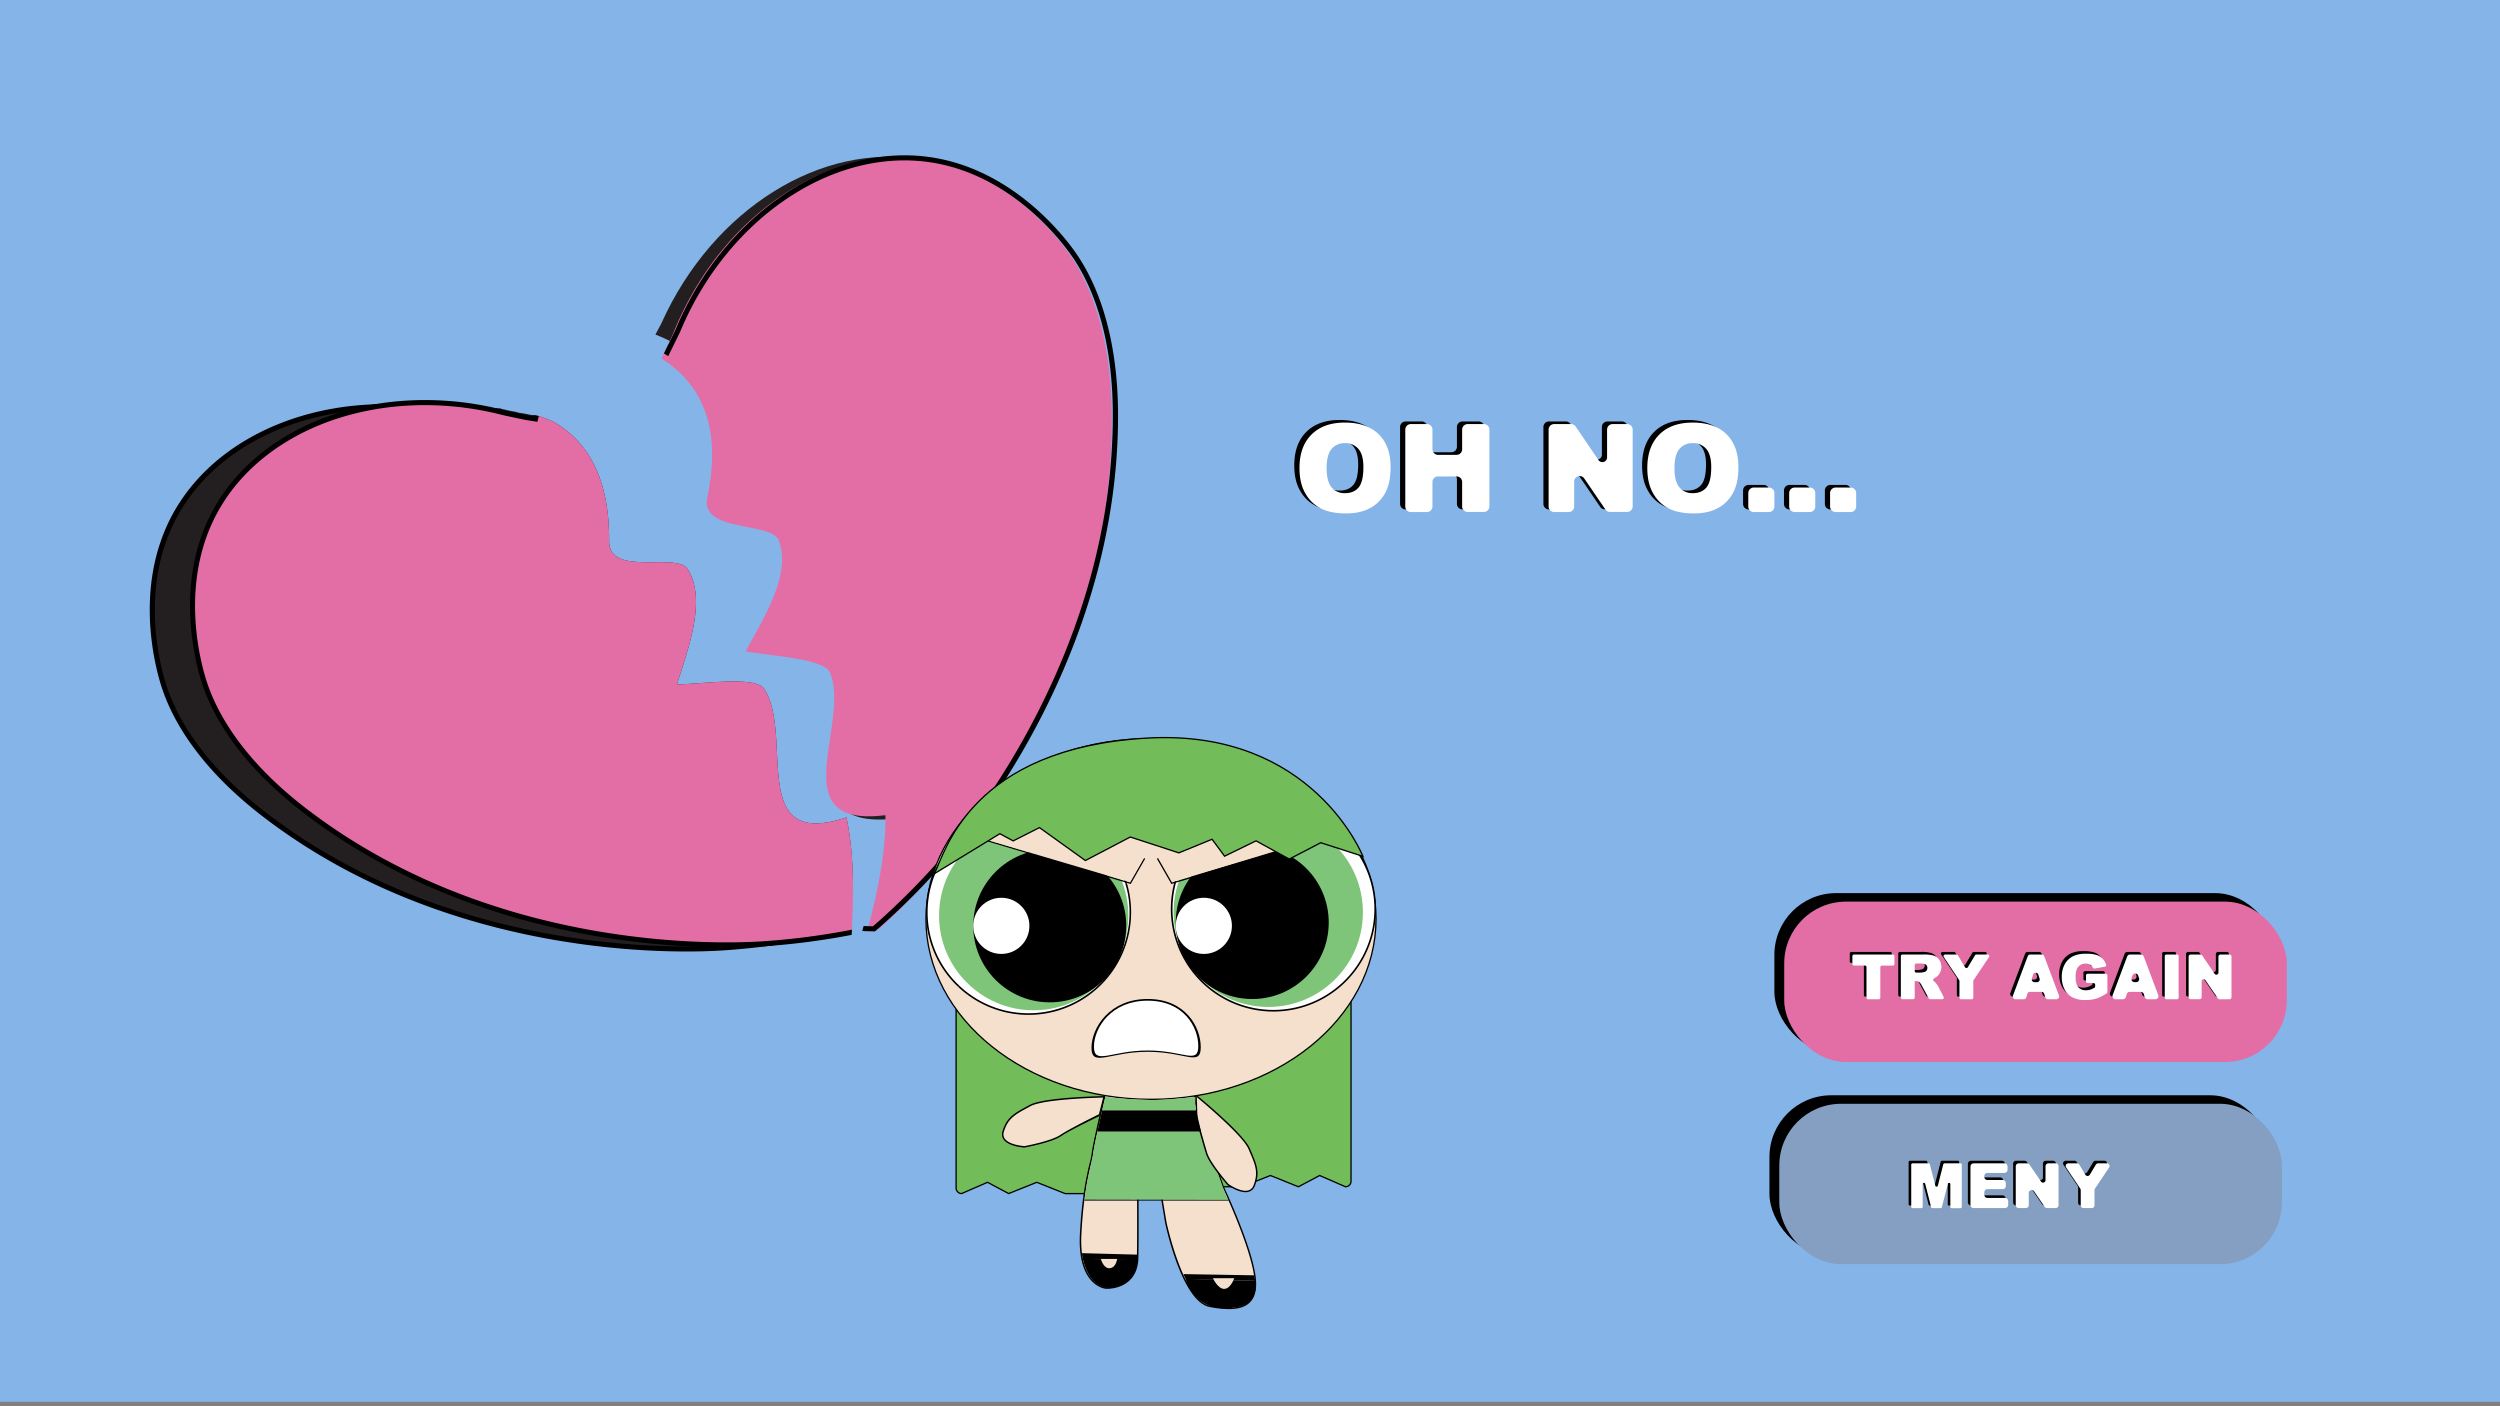 <svg xmlns="http://www.w3.org/2000/svg" width="1920" height="1080" viewBox="0 0 1920 1080"><rect x="0" y="0" width="1920" height="1080" fill="#808080" stroke="none"/><defs><style>.cls-1{fill:#85b4e8;}.cls-2{fill:#231f20;}.cls-3{fill:#e36ea6;}.cls-4{fill:#fff;}.cls-5{fill:#849fc1;}.cls-6{fill:#72bd59;}.cls-6,.cls-8{stroke:#000;stroke-miterlimit:10;}.cls-7,.cls-8{fill:#f5e0cd;}.cls-9{fill:#7ec479;}.cls-10{fill:none;}</style></defs><g id="Layer_2" data-name="Layer 2"><rect class="cls-1" y="-3.43" width="1920" height="1080"/><path class="cls-2" d="M519.88,525.67c9.21-29.07,22.89-65.64,8.17-88.66-8.42-13.15-60.77,6.44-60.24-21.71.24-47.54-15.95-76.17-43-91.49a90.21,90.21,0,0,0-12-4.51,28.32,28.32,0,0,0-2.87-.45,7.21,7.21,0,0,1-.93-.15,10.65,10.65,0,0,1-3.4-.54c-1.26-.23-2.51-.48-3.76-.74a23.12,23.12,0,0,1-6-1.23c-1.58-.22-3.15-.49-4.71-.84-1.2-.26-2.39-.54-3.58-.83l-.85-.19-.42-.1-.18,0-1.68-.36-.43-.11a6.33,6.33,0,0,1-.87,0l-2.72,11.09-7.76-1.23-15.89-3.37c-94.63-24.69-186.18,9.44-222.22,75.31-31.91,58.33-10.9,124.39-8.24,132.36,4.87,14.59,20.26,54.11,76.33,97.28C343.48,733.69,514.72,730.72,556,727.91a552.53,552.53,0,0,0,75.55-10.39c6.2-8.35,14.43-19.94,23.51-34.33,0-18.66-1.12-37.19-5-55.43-76.3,25.64-40-62.49-63.12-98.66C580.65,519.23,542.63,525,519.88,525.67Z"/><path class="cls-2" d="M814.24,199.2c-4.53-7.06-42.78-64.88-108.22-76.64-73.9-13.28-157.93,36.58-198.09,125.75l-4.56,8.62c47.72,19.05,73,55.63,56.09,121.7-7.37,27.17,48.18,20.91,53.14,35.72,8.68,25.92-13.49,58-29.5,84,22.23,4.9,60.51,8.55,64.23,19.66,13.64,40.72-43,117.35,37.2,111.06-.66,18.64-4.07,36.89-8.63,55,7.64-7.28,15.84-15.52,24.35-24.73,28.11-30.4,137.88-161.86,141.83-339.63C843.65,248.94,822.55,212.16,814.24,199.2Z"/><path d="M630.46,715.76A551.44,551.44,0,0,1,555.9,726c-33.65,2.28-208.76,8.07-352.11-102.31-38.31-29.5-64.48-62.82-75.68-96.36-4-12-22.51-74.85,8.1-130.8,11.57-21.15,28.74-38.73,49.7-52.14,45.27-29,108.18-38.44,170.4-22.2l16,3.39,9.52,1.51L385,314l-.65-.14-.43-.11a6.35,6.35,0,0,1-2.42-.2,2.4,2.4,0,0,1-.37-.14l-2.27,9.26-5.88-.93-15.81-3.35c-92.64-24.17-187,7.9-224.42,76.26C101.4,452,120.3,516.24,124.41,528.53c11.44,34.29,38.07,68.25,77,98.22C345.87,738,522.27,732.16,556.16,729.86A553.67,553.67,0,0,0,632,719.43l.73-.15.44-.6c7.65-10.3,15-20.95,21.94-31.85,0-2.48,0-5,0-7.45C647.33,691.85,639.13,704,630.46,715.76Z"/><path class="cls-3" d="M519.88,525.67c9.21-29.07,22.89-65.64,8.17-88.66-8.42-13.15-60.77,6.44-60.24-21.71.24-47.45-15.88-76.07-42.85-91.41A89.32,89.32,0,0,0,413,319.34c-.38-.07-.75-.11-1.12-.17l-.63,2.56-7.75-1.23-15.9-3.37c-94.62-24.69-186.18,9.44-222.21,75.31-31.91,58.33-10.9,124.39-8.24,132.36,4.87,14.6,20.26,54.11,76.33,97.28C374.39,730.57,545.63,727.6,586.94,724.79a550.32,550.32,0,0,0,67.24-8.73c1.42-29.73,2.07-59.38-4.1-88.3-76.3,25.64-40-62.49-63.12-98.66C580.65,519.23,542.63,525,519.88,525.67Z"/><path class="cls-3" d="M820.23,193.59c-4.86-6.85-45.79-62.79-111.71-71.45-74.45-9.78-156,44-191.94,135L508,275.32c31.27,19.78,46.3,53.08,35.27,106.47-6.08,27.49,49.11,18.62,54.76,33.18,9.9,25.47-10.74,58.62-25.5,85.29,22.43,3.85,60.84,5.69,65.08,16.61,15.55,40-37.45,119.25,42.4,109.18.35,29.57-6.14,58.51-13.41,87.37,3,0,5.91,0,8.48,0a553.47,553.47,0,0,0,53-54.86c26.64-31.69,130.09-168.18,125.65-345.94C852,241.88,829.14,206.14,820.23,193.59Z"/><path d="M410,318.86l-.16.66-5.88-.93-15.81-3.35c-92.64-24.17-187,7.91-224.43,76.26-31.38,57.37-12.48,121.62-8.37,133.92,11.44,34.28,38.07,68.24,77,98.21C376.79,734.88,553.18,729,587.07,726.74a554.56,554.56,0,0,0,67-8.75c.07-1.34.13-2.67.2-4a552.27,552.27,0,0,1-67.48,8.87c-33.64,2.28-208.74,8.08-352.11-102.31-38.3-29.5-64.47-62.82-75.67-96.36-4-12-22.51-74.85,8.1-130.8,11.57-21.15,28.74-38.73,49.7-52.14,45.26-29,108.19-38.43,170.4-22.2l16,3.39,9.52,1.51,1.08-4.4-.52-.15A30.54,30.54,0,0,0,410,318.86Z"/><path d="M826.72,194.94c-7.32-10.69-47.12-64.55-111.8-74.17-77.08-11.47-159.64,44.41-196.25,132.74l-8.78,17.89c1.12.71,2.22,1.42,3.29,2.16l9.05-18.44c36-86.81,116.77-141.7,192.11-130.49,63.08,9.38,102,62.06,109.16,72.52,20,29.17,30.74,70.15,31.12,118.5,1.44,180.94-108.9,317-131,342.46a551,551,0,0,1-53.15,53.27c-2.4,0-4.81-.14-7.22-.2-.34,1.29-.69,2.58-1,3.87,3,.08,6,.22,9,.25h.74l.56-.48a555.28,555.28,0,0,0,54.1-54.15c22.29-25.62,133.45-162.7,132-345C858.14,266.49,847.14,224.76,826.72,194.94Z"/><path d="M994,357.5q0-16.54,9.21-25.75t25.65-9.21q16.85,0,26,9t9.12,25.35q0,11.83-4,19.41a28.45,28.45,0,0,1-11.52,11.79q-7.53,4.22-18.76,4.22-11.43,0-18.91-3.64a28.46,28.46,0,0,1-12.13-11.51Q994,369.34,994,357.5Zm20.86.09q0,10.21,3.8,14.69a12.86,12.86,0,0,0,10.34,4.47q6.72,0,10.4-4.38t3.69-15.7q0-9.54-3.85-13.93a13.12,13.12,0,0,0-10.43-4.4,12.7,12.7,0,0,0-10.13,4.46Q1014.84,347.27,1014.84,357.59Z"/><path d="M1079.5,323.69h12.38a4.24,4.24,0,0,1,4.24,4.24v15.15a4.24,4.24,0,0,0,4.24,4.24h14.32a4.24,4.24,0,0,0,4.24-4.24V327.93a4.24,4.24,0,0,1,4.24-4.24h12.47a4.24,4.24,0,0,1,4.24,4.24v59a4.24,4.24,0,0,1-4.24,4.25h-12.47a4.24,4.24,0,0,1-4.24-4.25V368.14a4.24,4.24,0,0,0-4.24-4.24h-14.32a4.24,4.24,0,0,0-4.24,4.24V387a4.24,4.24,0,0,1-4.24,4.25H1079.5a4.24,4.24,0,0,1-4.24-4.25v-59A4.24,4.24,0,0,1,1079.5,323.69Z"/><path d="M1189.57,323.69h13a4.25,4.25,0,0,1,3.51,1.86l17.55,25.79a3.62,3.62,0,0,0,6.61-2V327.93a4.24,4.24,0,0,1,4.24-4.24h11.18a4.24,4.24,0,0,1,4.24,4.24v59a4.24,4.24,0,0,1-4.24,4.25h-13.18a4.24,4.24,0,0,1-3.5-1.86l-16.28-23.86a4.24,4.24,0,0,0-7.74,2.39V387a4.25,4.25,0,0,1-4.25,4.25h-11.13a4.24,4.24,0,0,1-4.24-4.25v-59A4.24,4.24,0,0,1,1189.57,323.69Z"/><path d="M1261.13,357.5q0-16.54,9.21-25.75t25.65-9.21q16.86,0,26,9t9.11,25.35q0,11.83-4,19.41a28.36,28.36,0,0,1-11.51,11.79q-7.53,4.22-18.77,4.22-11.41,0-18.9-3.64a28.48,28.48,0,0,1-12.14-11.51Q1261.13,369.34,1261.13,357.5Zm20.86.09q0,10.21,3.8,14.69a12.86,12.86,0,0,0,10.34,4.47q6.72,0,10.41-4.38t3.68-15.7q0-9.54-3.84-13.93a13.13,13.13,0,0,0-10.43-4.4,12.71,12.71,0,0,0-10.14,4.46Q1282,347.27,1282,357.59Z"/><path d="M1342.93,372.42h11.55a4.24,4.24,0,0,1,4.24,4.24V387a4.24,4.24,0,0,1-4.24,4.25h-11.55a4.25,4.25,0,0,1-4.25-4.25v-10.3A4.24,4.24,0,0,1,1342.93,372.42Z"/><path d="M1374.33,372.42h11.55a4.24,4.24,0,0,1,4.25,4.24V387a4.25,4.25,0,0,1-4.25,4.25h-11.55a4.24,4.24,0,0,1-4.24-4.25v-10.3A4.24,4.24,0,0,1,1374.33,372.42Z"/><path d="M1405.74,372.42h11.55a4.24,4.24,0,0,1,4.24,4.24V387a4.24,4.24,0,0,1-4.24,4.25h-11.55a4.24,4.24,0,0,1-4.24-4.25v-10.3A4.24,4.24,0,0,1,1405.74,372.42Z"/><path class="cls-4" d="M998,359.5q0-16.54,9.21-25.75t25.65-9.21q16.85,0,26,9t9.12,25.35q0,11.83-4,19.41a28.45,28.45,0,0,1-11.52,11.79q-7.53,4.22-18.76,4.22-11.43,0-18.91-3.64a28.46,28.46,0,0,1-12.13-11.51Q998,371.34,998,359.5Zm20.86.09q0,10.21,3.8,14.69a12.86,12.86,0,0,0,10.34,4.47q6.72,0,10.4-4.38t3.69-15.7q0-9.54-3.85-13.93a13.12,13.12,0,0,0-10.43-4.4,12.7,12.7,0,0,0-10.13,4.46Q1018.84,349.27,1018.84,359.59Z"/><path class="cls-4" d="M1083.5,325.69h12.38a4.24,4.24,0,0,1,4.24,4.24v15.15a4.24,4.24,0,0,0,4.24,4.24h14.32a4.24,4.24,0,0,0,4.24-4.24V329.93a4.24,4.24,0,0,1,4.24-4.24h12.47a4.24,4.24,0,0,1,4.24,4.24v59a4.24,4.24,0,0,1-4.24,4.25h-12.47a4.24,4.24,0,0,1-4.24-4.25V370.14a4.24,4.24,0,0,0-4.24-4.24h-14.32a4.24,4.24,0,0,0-4.24,4.24V389a4.24,4.24,0,0,1-4.24,4.25H1083.5a4.24,4.24,0,0,1-4.24-4.25v-59A4.24,4.24,0,0,1,1083.5,325.69Z"/><path class="cls-4" d="M1193.57,325.69h13a4.25,4.25,0,0,1,3.51,1.86l17.55,25.79a3.62,3.62,0,0,0,6.61-2V329.93a4.24,4.24,0,0,1,4.24-4.24h11.18a4.24,4.24,0,0,1,4.24,4.24v59a4.24,4.24,0,0,1-4.24,4.25h-13.18a4.24,4.24,0,0,1-3.5-1.86l-16.28-23.86a4.24,4.24,0,0,0-7.74,2.39V389a4.25,4.25,0,0,1-4.25,4.25h-11.13a4.24,4.24,0,0,1-4.24-4.25v-59A4.24,4.24,0,0,1,1193.57,325.69Z"/><path class="cls-4" d="M1265.13,359.5q0-16.54,9.21-25.75t25.65-9.21q16.86,0,26,9t9.11,25.35q0,11.83-4,19.41a28.36,28.36,0,0,1-11.51,11.79q-7.53,4.22-18.77,4.22-11.41,0-18.9-3.64a28.48,28.48,0,0,1-12.14-11.51Q1265.13,371.34,1265.13,359.5Zm20.86.09q0,10.21,3.8,14.69a12.86,12.86,0,0,0,10.34,4.47q6.72,0,10.41-4.38t3.68-15.7q0-9.54-3.84-13.93a13.13,13.13,0,0,0-10.43-4.4,12.71,12.71,0,0,0-10.14,4.46Q1286,349.27,1286,359.59Z"/><path class="cls-4" d="M1346.93,374.42h11.55a4.24,4.24,0,0,1,4.24,4.24V389a4.24,4.24,0,0,1-4.24,4.25h-11.55a4.25,4.25,0,0,1-4.25-4.25v-10.3A4.24,4.24,0,0,1,1346.93,374.42Z"/><path class="cls-4" d="M1378.33,374.42h11.55a4.24,4.24,0,0,1,4.25,4.24V389a4.25,4.25,0,0,1-4.25,4.25h-11.55a4.24,4.24,0,0,1-4.24-4.25v-10.3A4.24,4.24,0,0,1,1378.33,374.42Z"/><path class="cls-4" d="M1409.74,374.42h11.55a4.24,4.24,0,0,1,4.24,4.24V389a4.24,4.24,0,0,1-4.24,4.25h-11.55a4.24,4.24,0,0,1-4.24-4.25v-10.3A4.24,4.24,0,0,1,1409.74,374.42Z"/></g><g id="Layer_3" data-name="Layer 3"><rect x="1362.72" y="685.92" width="385.99" height="123.16" rx="47.43"/><rect class="cls-3" x="1370.28" y="692.45" width="385.99" height="123.16" rx="47.43"/><rect x="1358.93" y="841.18" width="385.99" height="123.16" rx="47.43"/><rect class="cls-5" x="1366.5" y="847.71" width="385.99" height="123.16" rx="47.43"/><path d="M1466.9,891.45h12.27a1,1,0,0,1,.93.72l4.27,16.58a1,1,0,0,0,1.85,0l4.24-16.58a1,1,0,0,1,.93-.72h12.25a1,1,0,0,1,1,1v32.44a1,1,0,0,1-1,1h-6.78a1,1,0,0,1-1-1V907.21A1,1,0,0,0,1494,907l-4.64,18.11a.94.94,0,0,1-.92.72h-6.39a.94.94,0,0,1-.92-.72l-4.62-18.1a1,1,0,0,0-1.89.24v17.62a1,1,0,0,1-1,1h-6.79a1,1,0,0,1-1-1V892.41A1,1,0,0,1,1466.9,891.45Z"/><path d="M1513.77,891.45h23.61a2.42,2.42,0,0,1,2.42,2.42v2.5a2.42,2.42,0,0,1-2.42,2.42h-13a2.42,2.42,0,0,0-2.42,2.42v.62a2.42,2.42,0,0,0,2.42,2.42h11.68a2.42,2.42,0,0,1,2.42,2.42v2.17a2.42,2.42,0,0,1-2.42,2.42h-11.68a2.42,2.42,0,0,0-2.42,2.42v1.93a2.42,2.42,0,0,0,2.42,2.42h13.49a2.42,2.42,0,0,1,2.42,2.42v2.94a2.42,2.42,0,0,1-2.42,2.42h-24.13a2.42,2.42,0,0,1-2.42-2.42V893.87A2.42,2.42,0,0,1,1513.77,891.45Z"/><path d="M1548.35,891.45h6.48a2.27,2.27,0,0,1,1.86,1l8.83,13a1.88,1.88,0,0,0,3.44-1V893.7a2.24,2.24,0,0,1,2.24-2.25h5.52a2.24,2.24,0,0,1,2.24,2.25v29.87a2.24,2.24,0,0,1-2.24,2.24h-6.58a2.25,2.25,0,0,1-1.85-1l-8.1-11.87a2.25,2.25,0,0,0-4.1,1.27v9.34a2.24,2.24,0,0,1-2.25,2.24h-5.49a2.24,2.24,0,0,1-2.25-2.24V893.7A2.25,2.25,0,0,1,1548.35,891.45Z"/><path d="M1586.38,891.45h6.8a2.05,2.05,0,0,1,1.76,1l4.57,7.66a2,2,0,0,0,3.51,0l4.59-7.66a2,2,0,0,1,1.75-1h6.74a2,2,0,0,1,1.7,3.18l-10.88,16.27a2,2,0,0,0-.35,1.14v11.73a2,2,0,0,1-2,2H1598a2,2,0,0,1-2-2V912a2.11,2.11,0,0,0-.34-1.14l-10.91-16.26A2.05,2.05,0,0,1,1586.38,891.45Z"/><path class="cls-4" d="M1468.9,893.45h12.27a1,1,0,0,1,.93.72l4.27,16.58a1,1,0,0,0,1.85,0l4.24-16.58a1,1,0,0,1,.93-.72h12.25a1,1,0,0,1,1,1v32.44a1,1,0,0,1-1,1h-6.78a1,1,0,0,1-1-1V909.21A1,1,0,0,0,1496,909l-4.64,18.11a.94.94,0,0,1-.92.72h-6.39a.94.94,0,0,1-.92-.72l-4.62-18.1a1,1,0,0,0-1.89.24v17.62a1,1,0,0,1-1,1h-6.79a1,1,0,0,1-1-1V894.41A1,1,0,0,1,1468.9,893.45Z"/><path class="cls-4" d="M1515.77,893.45h23.61a2.42,2.42,0,0,1,2.42,2.42v2.5a2.42,2.42,0,0,1-2.42,2.42h-13a2.42,2.42,0,0,0-2.42,2.42v.62a2.42,2.42,0,0,0,2.42,2.42h11.68a2.42,2.42,0,0,1,2.42,2.42v2.17a2.42,2.42,0,0,1-2.42,2.42h-11.68a2.42,2.42,0,0,0-2.42,2.42v1.93a2.42,2.42,0,0,0,2.42,2.42h13.49a2.42,2.42,0,0,1,2.42,2.42v2.94a2.42,2.42,0,0,1-2.42,2.42h-24.13a2.42,2.42,0,0,1-2.42-2.42V895.87A2.42,2.42,0,0,1,1515.77,893.45Z"/><path class="cls-4" d="M1550.35,893.45h6.48a2.27,2.27,0,0,1,1.86,1l8.83,13a1.88,1.88,0,0,0,3.44-1V895.7a2.24,2.24,0,0,1,2.24-2.25h5.52a2.24,2.24,0,0,1,2.24,2.25v29.87a2.24,2.24,0,0,1-2.24,2.24h-6.58a2.25,2.25,0,0,1-1.85-1l-8.1-11.87a2.25,2.25,0,0,0-4.1,1.27v9.34a2.24,2.24,0,0,1-2.25,2.24h-5.49a2.24,2.24,0,0,1-2.25-2.24V895.7A2.25,2.25,0,0,1,1550.35,893.45Z"/><path class="cls-4" d="M1588.38,893.45h6.8a2.05,2.05,0,0,1,1.76,1l4.57,7.66a2,2,0,0,0,3.51,0l4.59-7.66a2,2,0,0,1,1.75-1h6.74a2,2,0,0,1,1.7,3.18l-10.88,16.27a2,2,0,0,0-.35,1.14v11.73a2,2,0,0,1-2,2H1600a2,2,0,0,1-2-2V914a2.11,2.11,0,0,0-.34-1.14l-10.91-16.26A2.05,2.05,0,0,1,1588.38,893.45Z"/><path d="M1421.89,731.06h29.76a1.26,1.26,0,0,1,1.26,1.26v6a1.26,1.26,0,0,1-1.26,1.26h-8.31a1.26,1.26,0,0,0-1.26,1.26v23.36a1.26,1.26,0,0,1-1.26,1.26h-8.1a1.27,1.27,0,0,1-1.26-1.26V740.8a1.26,1.26,0,0,0-1.26-1.26h-8.31a1.26,1.26,0,0,1-1.26-1.26v-6A1.26,1.26,0,0,1,1421.89,731.06Z"/><path d="M1457.85,764.16V732.32a1.26,1.26,0,0,1,1.26-1.26h16.44a25.77,25.77,0,0,1,7.52.84,8,8,0,0,1,4.2,3.13,9.72,9.72,0,0,1-3,13.87q-.37.21-.81.42a1.26,1.26,0,0,0-.17,2.19h0a10.36,10.36,0,0,1,1.7,1.81,13.59,13.59,0,0,1,1.49,2.13l4.19,8.12a1.26,1.26,0,0,1-1.12,1.84h-9.18a1.26,1.26,0,0,1-1.1-.66l-5.32-9.84a8.1,8.1,0,0,0-1.92-2.65,4.49,4.49,0,0,0-2.6-.8h-.94v12.69a1.27,1.27,0,0,1-1.26,1.26h-8.15A1.27,1.27,0,0,1,1457.85,764.16Zm10.67-20.44a1.25,1.25,0,0,0,1.26,1.26H1473a16.25,16.25,0,0,0,2.82-.47,2.81,2.81,0,0,0,1.72-1.08,3.19,3.19,0,0,0,.67-2,3.12,3.12,0,0,0-1.06-2.55c-.7-.6-2-.89-4-.89h-3.4a1.25,1.25,0,0,0-1.26,1.26Z"/><path d="M1491.88,731.06h8.72a1.26,1.26,0,0,1,1.08.61l5.47,9.17a1.26,1.26,0,0,0,2.17,0l5.48-9.17a1.26,1.26,0,0,1,1.08-.61h8.66a1.26,1.26,0,0,1,1,2l-11.84,17.69a1.33,1.33,0,0,0-.21.7v12.75a1.26,1.26,0,0,1-1.26,1.26h-8.12a1.26,1.26,0,0,1-1.26-1.26V751.41a1.25,1.25,0,0,0-.21-.7L1490.83,733A1.26,1.26,0,0,1,1491.88,731.06Z"/><path d="M1565.9,759.75H1557a2.09,2.09,0,0,0-2,1.5l-.79,2.67a2.09,2.09,0,0,1-2,1.5h-6.26a2.09,2.09,0,0,1-2-2.83l11.34-30.18a2.1,2.1,0,0,1,2-1.35h8.68a2.1,2.1,0,0,1,2,1.35l11.34,30.18a2.1,2.1,0,0,1-2,2.83h-6.55a2.09,2.09,0,0,1-2-1.49l-.82-2.7A2.08,2.08,0,0,0,1565.9,759.75Zm-1.48-10.14-1-3.1a2.09,2.09,0,0,0-4,0l-.94,3.1a2.09,2.09,0,0,0,2,2.7h1.89A2.09,2.09,0,0,0,1564.42,749.61Z"/><path d="M1600.07,751.71v-4.63a1.27,1.27,0,0,1,1.26-1.26h13.89a1.27,1.27,0,0,1,1.26,1.26V759.8a1.3,1.3,0,0,1-.57,1.06,32.34,32.34,0,0,1-7.76,4,28.12,28.12,0,0,1-8.59,1.16,20.92,20.92,0,0,1-10-2.08,14.24,14.24,0,0,1-6-6.21,20.35,20.35,0,0,1-2.12-9.47,19.77,19.77,0,0,1,2.32-9.79,15,15,0,0,1,6.79-6.31,22.1,22.1,0,0,1,9.4-1.67,26.6,26.6,0,0,1,8.52,1,11.14,11.14,0,0,1,4.69,3.2,13.66,13.66,0,0,1,2.34,4.07,1.27,1.27,0,0,1-1,1.68l-7.81,1.4a1.25,1.25,0,0,1-1.35-.69,5.37,5.37,0,0,0-1.8-2.11,6.65,6.65,0,0,0-3.85-1,7,7,0,0,0-5.57,2.43q-2.07,2.41-2.07,7.67,0,5.58,2.09,8a7.39,7.39,0,0,0,5.85,2.39,11.24,11.24,0,0,0,3.4-.51,17.55,17.55,0,0,0,3.07-1.39,1.28,1.28,0,0,0,.63-1.1v-1.25a1.26,1.26,0,0,0-1.26-1.26h-4.58A1.26,1.26,0,0,1,1600.07,751.71Z"/><path d="M1642.18,759.75h-8.58a2.33,2.33,0,0,0-2.24,1.67l-.69,2.33a2.33,2.33,0,0,1-2.24,1.67h-5.72a2.34,2.34,0,0,1-2.19-3.16l11.16-29.69a2.35,2.35,0,0,1,2.19-1.51h8.35a2.33,2.33,0,0,1,2.18,1.51l11.16,29.69a2.34,2.34,0,0,1-2.19,3.16h-6a2.34,2.34,0,0,1-2.24-1.66l-.71-2.36A2.34,2.34,0,0,0,1642.18,759.75Zm-1.4-10.45-.62-2a2.34,2.34,0,0,0-4.47,0l-.62,2a2.34,2.34,0,0,0,2.24,3h1.24A2.33,2.33,0,0,0,1640.78,749.3Z"/><path d="M1661.8,731.06h8.12a1.25,1.25,0,0,1,1.26,1.26v31.84a1.26,1.26,0,0,1-1.26,1.26h-8.12a1.27,1.27,0,0,1-1.26-1.26V732.32A1.26,1.26,0,0,1,1661.8,731.06Z"/><path d="M1680.48,731.06h7.45a1.59,1.59,0,0,1,1.33.71l9.51,14a1.62,1.62,0,0,0,3-.91V732.67a1.61,1.61,0,0,1,1.62-1.61h6.77a1.61,1.61,0,0,1,1.62,1.61V763.8a1.61,1.61,0,0,1-1.62,1.62h-7.54a1.62,1.62,0,0,1-1.33-.71l-9.44-13.83a1.61,1.61,0,0,0-3,.91v12a1.61,1.61,0,0,1-1.61,1.62h-6.76a1.61,1.61,0,0,1-1.61-1.62V732.67A1.61,1.61,0,0,1,1680.48,731.06Z"/><path class="cls-4" d="M1423.89,733.06h29.76a1.26,1.26,0,0,1,1.26,1.26v6a1.26,1.26,0,0,1-1.26,1.26h-8.31a1.26,1.26,0,0,0-1.26,1.26v23.36a1.26,1.26,0,0,1-1.26,1.26h-8.1a1.27,1.27,0,0,1-1.26-1.26V742.8a1.26,1.26,0,0,0-1.26-1.26h-8.31a1.26,1.26,0,0,1-1.26-1.26v-6A1.26,1.26,0,0,1,1423.89,733.06Z"/><path class="cls-4" d="M1459.85,766.16V734.32a1.26,1.26,0,0,1,1.26-1.26h16.44a25.77,25.77,0,0,1,7.52.84,8,8,0,0,1,4.2,3.13,9.72,9.72,0,0,1-3,13.87q-.37.21-.81.42a1.26,1.26,0,0,0-.17,2.19h0a10.36,10.36,0,0,1,1.7,1.81,13.59,13.59,0,0,1,1.49,2.13l4.19,8.12a1.26,1.26,0,0,1-1.12,1.84h-9.18a1.26,1.26,0,0,1-1.1-.66l-5.32-9.84a8.1,8.1,0,0,0-1.92-2.65,4.49,4.49,0,0,0-2.6-.8h-.94v12.69a1.27,1.27,0,0,1-1.26,1.26h-8.15A1.27,1.27,0,0,1,1459.85,766.16Zm10.67-20.44a1.25,1.25,0,0,0,1.26,1.26H1475a16.25,16.25,0,0,0,2.82-.47,2.81,2.81,0,0,0,1.72-1.08,3.19,3.19,0,0,0,.67-2,3.12,3.12,0,0,0-1.06-2.55c-.7-.6-2-.89-4-.89h-3.4a1.25,1.25,0,0,0-1.26,1.26Z"/><path class="cls-4" d="M1493.88,733.06h8.72a1.26,1.26,0,0,1,1.08.61l5.47,9.17a1.26,1.26,0,0,0,2.17,0l5.48-9.17a1.26,1.26,0,0,1,1.08-.61h8.66a1.26,1.26,0,0,1,1,2l-11.84,17.69a1.33,1.33,0,0,0-.21.7v12.75a1.26,1.26,0,0,1-1.26,1.26h-8.12a1.26,1.26,0,0,1-1.26-1.26V753.41a1.25,1.25,0,0,0-.21-.7L1492.83,735A1.26,1.26,0,0,1,1493.88,733.06Z"/><path class="cls-4" d="M1567.9,761.75H1559a2.09,2.09,0,0,0-2,1.5l-.79,2.67a2.09,2.09,0,0,1-2,1.5h-6.26a2.09,2.09,0,0,1-2-2.83l11.34-30.18a2.1,2.1,0,0,1,2-1.35h8.68a2.1,2.1,0,0,1,2,1.35l11.34,30.18a2.1,2.1,0,0,1-2,2.83h-6.55a2.09,2.09,0,0,1-2-1.49l-.82-2.7A2.08,2.08,0,0,0,1567.9,761.75Zm-1.48-10.14-1-3.1a2.09,2.09,0,0,0-4,0l-.94,3.1a2.09,2.09,0,0,0,2,2.7h1.89A2.09,2.09,0,0,0,1566.42,751.61Z"/><path class="cls-4" d="M1602.07,753.71v-4.63a1.27,1.27,0,0,1,1.26-1.26h13.89a1.27,1.27,0,0,1,1.26,1.26V761.8a1.3,1.3,0,0,1-.57,1.06,32.34,32.34,0,0,1-7.76,4,28.12,28.12,0,0,1-8.59,1.16,20.92,20.92,0,0,1-10-2.08,14.24,14.24,0,0,1-6-6.21,20.35,20.35,0,0,1-2.12-9.47,19.77,19.77,0,0,1,2.32-9.79,15,15,0,0,1,6.79-6.31,22.1,22.1,0,0,1,9.4-1.67,26.6,26.6,0,0,1,8.52,1,11.14,11.14,0,0,1,4.69,3.2,13.66,13.66,0,0,1,2.34,4.07,1.27,1.27,0,0,1-1,1.68l-7.81,1.4a1.25,1.25,0,0,1-1.35-.69,5.37,5.37,0,0,0-1.8-2.11,6.65,6.65,0,0,0-3.85-1,7,7,0,0,0-5.57,2.43q-2.07,2.41-2.07,7.67,0,5.58,2.09,8a7.39,7.39,0,0,0,5.85,2.39,11.24,11.24,0,0,0,3.4-.51,17.55,17.55,0,0,0,3.07-1.39,1.28,1.28,0,0,0,.63-1.1v-1.25a1.26,1.26,0,0,0-1.26-1.26h-4.58A1.26,1.26,0,0,1,1602.07,753.71Z"/><path class="cls-4" d="M1644.18,761.75h-8.58a2.33,2.33,0,0,0-2.24,1.67l-.69,2.33a2.33,2.33,0,0,1-2.24,1.67h-5.72a2.34,2.34,0,0,1-2.19-3.16l11.16-29.69a2.35,2.35,0,0,1,2.19-1.51h8.35a2.33,2.33,0,0,1,2.18,1.51l11.16,29.69a2.34,2.34,0,0,1-2.19,3.16h-6a2.34,2.34,0,0,1-2.24-1.66l-.71-2.36A2.34,2.34,0,0,0,1644.18,761.75Zm-1.4-10.45-.62-2a2.34,2.34,0,0,0-4.47,0l-.62,2a2.34,2.34,0,0,0,2.24,3h1.24A2.33,2.33,0,0,0,1642.78,751.3Z"/><path class="cls-4" d="M1663.8,733.06h8.12a1.25,1.25,0,0,1,1.26,1.26v31.84a1.26,1.26,0,0,1-1.26,1.26h-8.12a1.27,1.27,0,0,1-1.26-1.26V734.32A1.26,1.26,0,0,1,1663.8,733.06Z"/><path class="cls-4" d="M1682.48,733.06h7.45a1.59,1.59,0,0,1,1.33.71l9.51,14a1.62,1.62,0,0,0,3-.91V734.67a1.61,1.61,0,0,1,1.62-1.61h6.77a1.61,1.61,0,0,1,1.62,1.61V765.8a1.61,1.61,0,0,1-1.62,1.62h-7.54a1.62,1.62,0,0,1-1.33-.71l-9.44-13.83a1.61,1.61,0,0,0-3,.91v12a1.61,1.61,0,0,1-1.61,1.62h-6.76a1.61,1.61,0,0,1-1.61-1.62V734.67A1.61,1.61,0,0,1,1682.48,733.06Z"/><path class="cls-6" d="M849.24,916.67H818L796.22,908l-21.53,8.65L758.39,908l-19.85,8.65a4.26,4.26,0,0,1-4.25-4.24V775.5a4.26,4.26,0,0,1,4.25-4.25h110.7a4.26,4.26,0,0,1,4.25,4.25V912.43A4.26,4.26,0,0,1,849.24,916.67Z"/><path class="cls-6" d="M922.64,911.43h31.2l21.82-8.65,21.53,8.65,16.3-8.65,19.85,8.65a4.26,4.26,0,0,0,4.25-4.24V770.26a4.26,4.26,0,0,0-4.25-4.25H922.64a4.26,4.26,0,0,0-4.25,4.25V907.19A4.26,4.26,0,0,0,922.64,911.43Z"/><path class="cls-7" d="M849.33,837.77S839.41,880.14,839,886s-6.76,20.74-9,61.31,19.38,41.93,19.38,41.93,23.89,1.35,24.34-23.45,0-62.21,0-62.21h15.78l5.86,35.17s12.62,60.4,33.81,64.46,37.87,1.8,34.71-22.54-24.34-69-24.34-69l-19.84-55.9-4-24.35-66.72,3.16Z"/><path d="M943.77,1005.41a80.07,80.07,0,0,1-14.76-1.63c-21.32-4.08-33.75-62.43-34.26-64.91L889,904.16h-14.7c0,4.87.41,38.81,0,61.64-.14,7.63-2.48,13.61-7,17.76-7.3,6.78-17.56,6.28-18,6.25-.23,0-22.19-1.86-19.93-42.53,1.66-29.93,5.55-46,7.63-54.6a49.17,49.17,0,0,0,1.38-6.72c.44-5.75,9.69-45.36,10.36-48.22l-.52-3.68,67.86-3.21,4.15,24.85L940,911.5c.19.4,21.24,44.94,24.37,69.1,1.18,9.15-.39,15.84-4.69,19.89C956.22,1003.78,951,1005.41,943.77,1005.41ZM873.09,903h16.85l5.94,35.65c.12.58,12.78,60.05,33.35,64,15,2.88,24.47,1.93,29.7-3,4.06-3.83,5.48-10,4.33-18.9-3.11-24-24.08-68.35-24.29-68.79l-19.86-56-4-23.93-65.57,3.1.38,2.63,0,.11c-.1.42-9.91,42.4-10.35,48.15a50.79,50.79,0,0,1-1.41,6.91c-2.08,8.58-6,24.55-7.61,54.38-2.19,39.46,18.64,41.3,18.85,41.32s10.22.48,17.15-6c4.23-3.93,6.44-9.62,6.57-16.92.45-24.5,0-61.81,0-62.19Z"/><ellipse class="cls-8" cx="883.96" cy="705.75" rx="172.83" ry="138.55"/><circle class="cls-4" cx="977.99" cy="698.09" r="78.16"/><path d="M978,776.89a78.8,78.8,0,1,1,78.8-78.8A78.89,78.89,0,0,1,978,776.89Zm0-156.32a77.52,77.52,0,1,0,77.52,77.52A77.61,77.61,0,0,0,978,620.57Z"/><circle class="cls-9" cx="974.03" cy="700.65" r="72.68"/><circle cx="961.72" cy="708.49" r="58.75"/><circle class="cls-4" cx="924.54" cy="711.05" r="21.57"/><circle class="cls-4" cx="789.93" cy="700.65" r="78.16"/><path d="M712.41,700.65a77.38,77.38,0,0,1,27.38-59.08l-.39-1.33a78.64,78.64,0,0,0-3.58,117.61c.32-.28.63-.58.93-.87A77.32,77.32,0,0,1,712.41,700.65Z"/><path d="M865.61,678.77l-1.38-.17a75.46,75.46,0,0,1,2,8.11,77.54,77.54,0,0,1-76.26,91.46A77.26,77.26,0,0,1,736.75,757c-.3.29-.61.59-.93.87a78.75,78.75,0,0,0,129.79-79.08Z"/><path d="M747.45,635.83A77.47,77.47,0,0,1,864.23,678.6l1.38.17A78.72,78.72,0,0,0,739.4,640.24l.39,1.33A79.61,79.61,0,0,1,747.45,635.83Z"/><circle class="cls-9" cx="793.89" cy="703.21" r="72.68"/><circle cx="806.2" cy="711.05" r="58.75"/><circle class="cls-4" cx="769.02" cy="711.05" r="21.57"/><polygon class="cls-8" points="743.7 641.3 868.14 678.33 879.07 659.26 868.14 678.33 743.7 641.3"/><path class="cls-7" d="M867.71,677.49l12.51-21.89s-27-38.09-74.44-34.38-70.64,17.1-70.64,17.1"/><path class="cls-7" d="M900.61,677.49,888.1,655.6s27-38.09,74.45-34.38,68.6,16.88,68.6,16.88"/><polygon class="cls-8" points="1024.29 641.3 899.85 678.33 888.92 659.26 899.85 678.33 1024.29 641.3"/><line class="cls-10" x1="862.39" y1="669.71" x2="872.47" y2="675.3"/><path d="M922.18,804.21c0-15.31-11.57-37-40.78-37s-43.14,22.17-43.14,37.48,13.93,3.08,43.14,3.08S922.18,819.52,922.18,804.21Z"/><path class="cls-4" d="M920.29,803.4c0-14.45-11-34.88-38.94-34.88s-41.2,20.91-41.2,35.36,13.31,2.91,41.2,2.91S920.29,817.84,920.29,803.4Z"/><path class="cls-9" d="M846.47,852.78h72.24l-.68-4.95s-.1-1,0-5.35c0,0-27.78,2.48-31.6,2.38s-34.17-1.2-37.49-2.8l-1.24,5.36Z"/><polygon points="842.81 869.18 924.04 869.18 919.42 856.17 918.71 852.78 846.47 852.78 843.86 864.41 842.81 869.18"/><polygon class="cls-9" points="833.85 921.3 943.3 921.52 939.28 912.13 924.04 869.18 842.81 869.18 840.81 878.71 840.07 882.57 839.54 886.05 834.64 909.37 832.85 921.3 833.85 921.3"/><polygon points="908.84 978.51 963.36 979.45 963.96 983.69 923.57 982.72 910.82 982.72 908.84 978.51"/><polygon points="830.85 962.43 873.68 963.57 873.55 967.83 842.4 967.08 831.68 967.39 830.85 962.43"/><path d="M831.68,966.86l41.7.41s.49,20.2-21.06,21.89C852.32,989.16,837.17,991,831.68,966.86Z"/><path d="M910.57,982.19l53.39,1.5s4.45,19-17.1,20.66a36.49,36.49,0,0,1-19.35-2.1C920.41,999.22,913.46,992.16,910.57,982.19Z"/><path class="cls-7" d="M845.46,966.86s2,7.71,6.93,7.12,5.54-7.12,5.54-7.12Z"/><path class="cls-7" d="M931.52,981.65s3.84,8.48,8.82,8.22,7.54-8.22,7.54-8.22Z"/><polygon points="832.85 921.3 943.3 921.52 943.54 922.07 832.85 922.07 832.85 921.3"/><path class="cls-7" d="M919,841.7s35.57,29.11,40.42,40.54c5,11.66,8,17.55,3.87,28.25s-20.16-.76-20.16-.76-13.81-15.68-16.42-24-7.42-30.31-7.42-30.31Z"/><path d="M918.72,840.78l.6.5c1.46,1.19,35.73,29.33,40.57,40.75l.89,2.07c4.49,10.53,7,16.33,3,26.58a7.12,7.12,0,0,1-4.74,4.6c-6.46,1.87-15.9-4.82-16.3-5.1l-.09-.09c-.57-.64-13.92-15.87-16.53-24.18s-7.43-26.06-7.54-26.29l-.19-2.11Zm38.65,73.7a7.59,7.59,0,0,0,1.36-.25,6,6,0,0,0,4-3.93c3.82-9.85,1.4-15.51-3-25.78l-.89-2.07c-4.39-10.36-35-35.94-39.65-39.83l.47,17.5c1.06,2.32,5.1,17.65,7.55,25.46s15.41,22.78,16.26,23.75C944.17,909.81,951.74,915,957.37,914.48Z"/><path class="cls-7" d="M848,842.37s-46,.76-56.85,6.72c-11.11,6.08-17.18,8.78-20.56,19.75s16.28,11.92,16.28,11.92,20.56-3.74,27.76-8.63S844,855.74,844,855.74Z"/><path d="M844.27,857.21h0c-.22.11-22.29,10.56-29.37,15.38s-27.12,8.56-28,8.72h-.13c-.49,0-12-.64-15.95-6.11a7.13,7.13,0,0,1-.86-6.54c3.24-10.51,8.78-13.52,18.84-19l2-1.07c10.88-6,55.22-6.76,57.1-6.79l.78,0Zm-57.51,23c1.27-.24,20.67-3.9,27.49-8.54S841.74,856.9,844,855.74l3.18-12.8c-6.1.14-45.94,1.24-55.82,6.64l-2,1.08c-9.81,5.33-15.22,8.27-18.33,18.36a6,6,0,0,0,.69,5.55,6.85,6.85,0,0,0,.91,1C776.77,879.5,785.92,880.14,786.76,880.2Z"/><path class="cls-6" d="M717.61,671l50.29-30.72,10.23,5.53,20.18-10.22,35.26,25.3,34.51-18.07L905.38,655l25.49-10.45,9.61,13,24.17-11.78,25.5,14,24.17-12.57,32.39,10.46s-38.44-97.77-165-90.85C745.21,574.31,725.75,654.84,717.61,671Z"/></g></svg>
